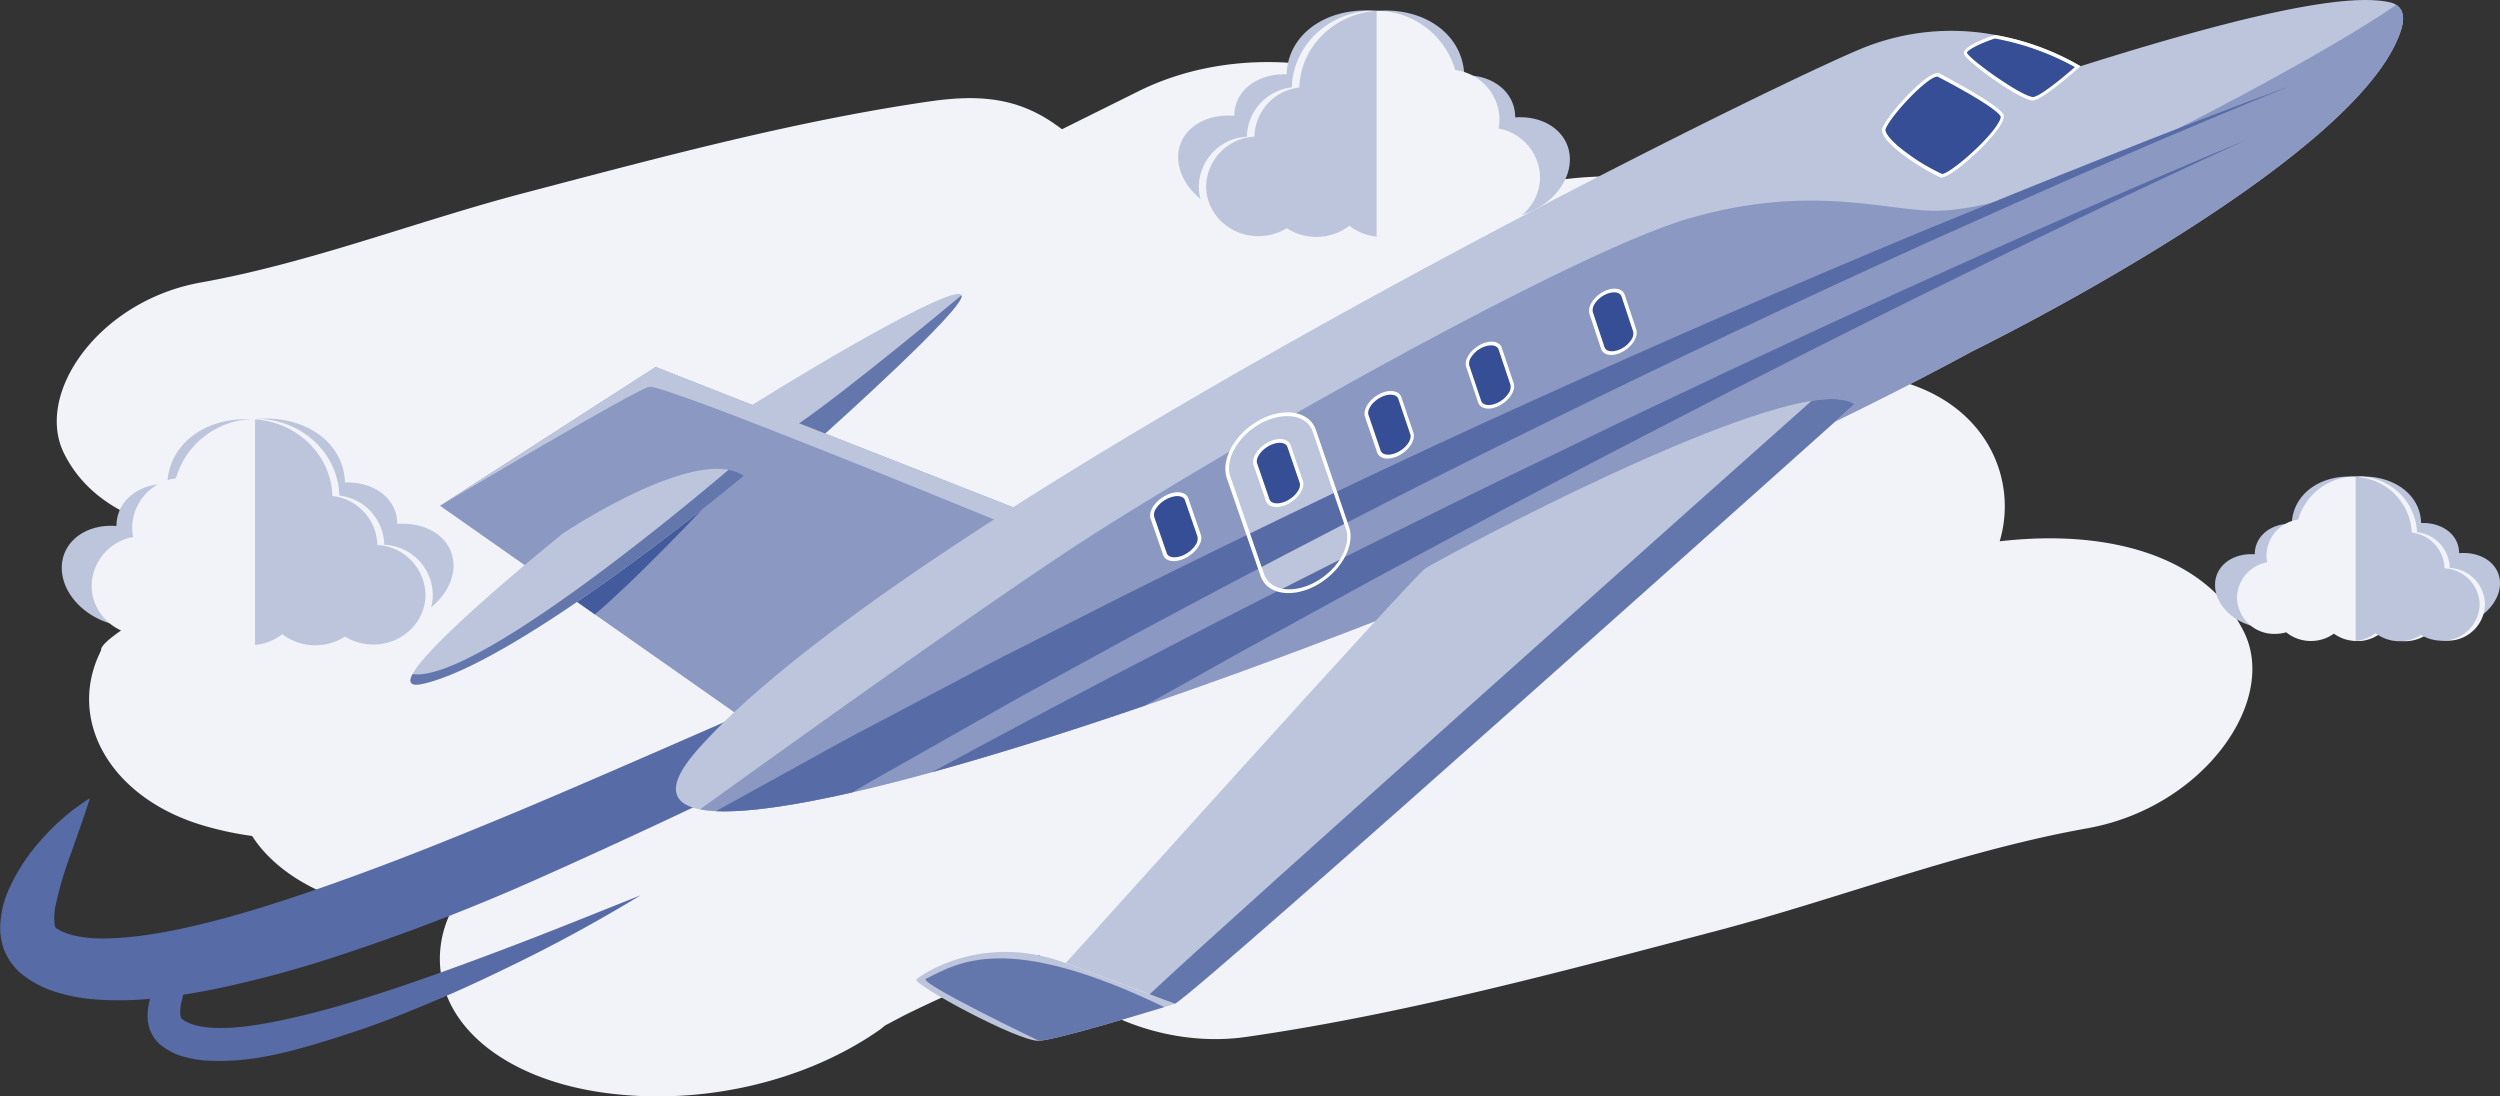 <svg id="Layer_1" data-name="Layer 1" xmlns="http://www.w3.org/2000/svg" viewBox="0 0 552 242.09"><rect x="0" y="0" width="552" height="242.09" fill="#333333" stroke="none"/><defs><style>.cls-1{fill:#f1f3f8;}.cls-2{fill:#bcc5dc;}.cls-3{fill:#576ca7;}.cls-4{fill:#8a98c2;}.cls-5{fill:#435a9c;}.cls-6{fill:#354e95;}.cls-7{fill:#fff;}.cls-8{fill:#6377ad;}</style></defs><title>growth</title><path class="cls-1" d="M-149.86,360.71c-8.22-16.51-29.37-22.84-53.93-20,4.1-13.71-2.86-30.56-22.88-35.61a96.37,96.37,0,0,0-14.26-2.49c9.58-17.36-6-35.27-30-40.24a43.48,43.48,0,0,0-10.83-1.89,84.38,84.38,0,0,0-21,.7,85.4,85.4,0,0,0-16.63,4.66c0.52-6.11-1.51-12.12-6.78-17.25-14.1-13.73-44.37-18.88-67.76-7.26l-16.91,8.4c-8-6.13-16-8-28.64-6.23-30.28,4.33-61,12.67-90.31,20.36-23.67,6.22-46.89,15.35-71.27,19.72-22.32,4-36.74,24.43-30.1,37.76,7.15,14.37,25.56,19.87,46.93,17.45-1.11,3.69-39.55,22.13-38.76,26-7.62,15,1.63,32.11,21.76,38.43a70.82,70.82,0,0,0,11.58,2.55C-585,413.07-575.67,419-564,421.42a37.91,37.91,0,0,0,9.42,1.64,77.77,77.77,0,0,0,8.45.26,24.17,24.17,0,0,0-1.61,5c-3.32,16.86,11.72,30.73,35.48,34.1,21.58,3.07,44.66-2.31,61.13-13.82,0.44-.31.84-0.66,1.26-1,1.41-.74,3.9-2.06,4.31-2.27,5.77-2.86,11.74-5.51,17.74-8.12,4-1.74,8-3.43,12-5.12,0.14,0.23.26,0.47,0.41,0.7,7,10.62,26,20.1,45.26,17.35,34.8-5,70.14-14.55,103.78-23.4,27.2-7.15,53.88-17.64,81.9-22.66C-158.81,399.52-142.24,376-149.86,360.71Z" transform="translate(645.32 -221.19)"/><path class="cls-2" d="M-93.32,350c0,4.41-4.37,8.62-9.77,9.41a10.62,10.62,0,0,1-5.3-.5,12.88,12.88,0,0,1-5.54,2.22,10.24,10.24,0,0,1-6.17-.88,12.72,12.72,0,0,1-4.48,2.33l-0.61.16V326.48c0.44,0,.87-0.06,1.29-0.07,7.32-.16,13,4.1,13.16,10.26,4.75-.15,8.39,2.64,8.39,6.66v0C-97.3,342.92-93.32,345.77-93.32,350Z" transform="translate(645.32 -221.19)"/><path class="cls-2" d="M-156.24,350.34c0,4.41,4.26,8.57,9.52,9.3a10.14,10.14,0,0,0,5.16-.56,12.17,12.17,0,0,0,5.39,2.15,9.77,9.77,0,0,0,6-1,12.08,12.08,0,0,0,4.36,2.28l0.6,0.15V326.48c-0.43,0-.85-0.05-1.26-0.06-7.13-.08-12.62,4.24-12.82,10.4-4.62-.1-8.18,2.74-8.18,6.76v0C-152.37,343.24-156.24,346.14-156.24,350.34Z" transform="translate(645.32 -221.19)"/><path class="cls-1" d="M-96.64,354.65a8.19,8.19,0,0,1-8.39,8,8.69,8.69,0,0,1-4.55-1.28,8.64,8.64,0,0,1-4.76,1.4,8.65,8.65,0,0,1-5.3-1.79,8.52,8.52,0,0,1-3.85,1.67l-0.53.07-0.69,0h-0.23a8.63,8.63,0,0,1-5.06-1.62,8.65,8.65,0,0,1-5.07,1.62,8.63,8.63,0,0,1-5.46-1.92,8.87,8.87,0,0,1-2.47.35,8.19,8.19,0,0,1-8.39-8,8.08,8.08,0,0,1,6.67-7.81,7.64,7.64,0,0,1-.16-1.56,8.11,8.11,0,0,1,7-7.87,13.21,13.21,0,0,1,12.57-9.52h0.35c0.31,0,.62,0,0.92,0s0.75,0.06,1.11.12a12.93,12.93,0,0,1,11.3,12.19,8.12,8.12,0,0,1,7.21,7.89v0A8.15,8.15,0,0,1-96.64,354.65Z" transform="translate(645.32 -221.19)"/><path class="cls-2" d="M-97.82,354.65a8.19,8.19,0,0,1-8.39,8,8.7,8.7,0,0,1-4.55-1.28,8.64,8.64,0,0,1-4.76,1.4,8.65,8.65,0,0,1-5.3-1.79,8.52,8.52,0,0,1-3.85,1.67l-0.53.07V326.48c0.38,0,.75.06,1.11,0.12a12.93,12.93,0,0,1,11.3,12.19,8.12,8.12,0,0,1,7.21,7.89v0A8.15,8.15,0,0,1-97.82,354.65Z" transform="translate(645.32 -221.19)"/><path class="cls-2" d="M-385.18,255.9c0,6.06,6,11.85,13.43,12.94a14.53,14.53,0,0,0,7.28-.69,17.66,17.66,0,0,0,7.61,3,14,14,0,0,0,8.48-1.21,17.44,17.44,0,0,0,6.16,3.2c0.28,0.08.56,0.16,0.85,0.22V223.6c-0.6-.05-1.2-0.09-1.78-0.1-10.06-.22-17.8,5.63-18.09,14.1-6.52-.21-11.54,3.63-11.54,9.16v0C-379.71,246.2-385.18,250.12-385.18,255.9Z" transform="translate(645.32 -221.19)"/><path class="cls-2" d="M-298.69,256.4c0,6.05-5.86,11.78-13.08,12.79a13.91,13.91,0,0,1-7.1-.77,16.72,16.72,0,0,1-7.42,3,13.45,13.45,0,0,1-8.26-1.31,16.57,16.57,0,0,1-6,3.13c-0.27.08-.55,0.15-0.82,0.21V223.6c0.59,0,1.17-.07,1.74-0.08,9.8-.1,17.34,5.84,17.63,14.3,6.35-.13,11.24,3.76,11.24,9.29v0C-304,246.64-298.69,250.63-298.69,256.4Z" transform="translate(645.32 -221.19)"/><path class="cls-1" d="M-380.62,262.33c0,6.05,5.16,11,11.53,11a11.93,11.93,0,0,0,6.26-1.76,11.86,11.86,0,0,0,6.53,1.93A11.88,11.88,0,0,0-349,271a11.67,11.67,0,0,0,5.29,2.3c0.24,0,.48.07,0.73,0.1s0.62,0.05.94,0.06h0.32a11.86,11.86,0,0,0,7-2.22,11.9,11.9,0,0,0,7,2.22,11.85,11.85,0,0,0,7.51-2.63,12.21,12.21,0,0,0,3.4.48c6.37,0,11.53-4.91,11.53-11a11.11,11.11,0,0,0-9.17-10.74,10.39,10.39,0,0,0,.22-2.15A11.15,11.15,0,0,0-324,236.66a18.16,18.16,0,0,0-17.28-13.09h-0.48c-0.42,0-.85,0-1.26,0s-1,.09-1.53.16c-8.64,1.26-15.29,8.24-15.54,16.75A11.16,11.16,0,0,0-370,251.36v0A11.21,11.21,0,0,0-380.62,262.33Z" transform="translate(645.32 -221.19)"/><path class="cls-2" d="M-379,262.33c0,6.05,5.16,11,11.54,11a11.93,11.93,0,0,0,6.26-1.76,11.88,11.88,0,0,0,6.54,1.93,11.87,11.87,0,0,0,7.28-2.46,11.69,11.69,0,0,0,5.29,2.3c0.24,0,.48.07,0.73,0.1V223.6q-0.77,0-1.53.16c-8.64,1.26-15.29,8.24-15.54,16.75a11.16,11.16,0,0,0-9.91,10.85v0A11.21,11.21,0,0,0-379,262.33Z" transform="translate(645.32 -221.19)"/><path class="cls-2" d="M-545.19,346.06c0,6.06-6,11.85-13.43,12.94a14.6,14.6,0,0,1-7.29-.69,17.63,17.63,0,0,1-7.61,3,14,14,0,0,1-8.48-1.21,17.4,17.4,0,0,1-6.16,3.2c-0.28.08-.56,0.16-0.85,0.22v-49.8c0.6-.05,1.2-0.09,1.78-0.1,10.06-.22,17.8,5.63,18.09,14.1,6.52-.21,11.54,3.63,11.54,9.16v0C-550.65,336.37-545.19,340.29-545.19,346.06Z" transform="translate(645.32 -221.19)"/><path class="cls-2" d="M-631.68,346.57c0,6.06,5.86,11.78,13.08,12.79a13.91,13.91,0,0,0,7.1-.77,16.75,16.75,0,0,0,7.41,3,13.45,13.45,0,0,0,8.27-1.31,16.61,16.61,0,0,0,6,3.13c0.27,0.08.54,0.15,0.82,0.21v-49.8q-0.88-.07-1.74-0.08c-9.8-.11-17.35,5.84-17.63,14.3-6.35-.14-11.24,3.76-11.24,9.29v0C-626.36,336.81-631.68,340.79-631.68,346.57Z" transform="translate(645.32 -221.19)"/><path class="cls-1" d="M-549.75,352.5c0,6.06-5.16,11-11.54,11a12,12,0,0,1-6.26-1.76,11.89,11.89,0,0,1-6.53,1.93,11.89,11.89,0,0,1-7.29-2.46,11.69,11.69,0,0,1-5.29,2.3c-0.24,0-.48.07-0.73,0.09s-0.62.05-.94,0.06h-0.32a11.84,11.84,0,0,1-7-2.23,11.88,11.88,0,0,1-7,2.23,11.84,11.84,0,0,1-7.51-2.64,12.11,12.11,0,0,1-3.4.48c-6.37,0-11.53-4.9-11.53-11a11.12,11.12,0,0,1,9.17-10.74,10.39,10.39,0,0,1-.22-2.15,11.15,11.15,0,0,1,9.66-10.81,18.16,18.16,0,0,1,17.28-13.09h0.48c0.42,0,.85,0,1.26,0s1,0.09,1.53.16c8.64,1.26,15.29,8.25,15.54,16.75a11.16,11.16,0,0,1,9.91,10.85v0A11.21,11.21,0,0,1-549.75,352.5Z" transform="translate(645.32 -221.19)"/><path class="cls-2" d="M-551.37,352.5c0,6.06-5.16,11-11.53,11a12,12,0,0,1-6.26-1.76,11.9,11.9,0,0,1-6.54,1.93,11.89,11.89,0,0,1-7.28-2.46,11.72,11.72,0,0,1-5.29,2.3c-0.24,0-.48.07-0.73,0.09v-49.8q0.77,0,1.53.16c8.64,1.26,15.29,8.25,15.54,16.75A11.16,11.16,0,0,1-562,341.53v0A11.21,11.21,0,0,1-551.37,352.5Z" transform="translate(645.32 -221.19)"/><path class="cls-3" d="M-460,383.27c-15,8.45-49.4,24.32-65,31.26A457.37,457.37,0,0,1-573,433a246.57,246.57,0,0,1-25.25,6.65c-4.33.85-8.72,1.56-13.23,2a69.69,69.69,0,0,1-14,.11,39.23,39.23,0,0,1-7.57-1.56,22.51,22.51,0,0,1-7.77-4.19,13.3,13.3,0,0,1-3.57-5.05,14,14,0,0,1-.88-5.3,21.52,21.52,0,0,1,1.88-8.07,42.87,42.87,0,0,1,7.7-11.55,47.69,47.69,0,0,1,10.23-8.6c-1.36,4.29-2.84,8.31-4.21,12.25A81,81,0,0,0-633,420.92a13.08,13.08,0,0,0-.26,4.37,2.26,2.26,0,0,0,.32.89,0.26,0.26,0,0,0,.17,0c1.61,1.23,4.88,2,8.37,2.19,7.17,0.26,15.21-1.15,23-3s15.76-4.34,23.61-7c15.69-5.32,31.22-11.55,46.69-18S-481,378.72-465.77,372Z" transform="translate(645.32 -221.19)"/><path class="cls-3" d="M-503.89,418.87a340.6,340.6,0,0,1-30,16.27c-5.12,2.48-10.28,4.88-15.55,7.08s-10.54,4.39-16,6.23-10.92,3.6-16.59,5-11.52,2.3-17.89,1.9a25,25,0,0,1-4.93-.87,14.29,14.29,0,0,1-5-2.56,8.35,8.35,0,0,1-2.28-3.14,8.9,8.9,0,0,1-.61-3.37,14.2,14.2,0,0,1,1.12-5.29,28.14,28.14,0,0,1,5-7.76,30.52,30.52,0,0,1,6.74-5.82c-0.93,2.86-2,5.52-2.92,8.13a58.6,58.6,0,0,0-2.4,7.5,9.85,9.85,0,0,0-.31,3,2.83,2.83,0,0,0,.19.78,1,1,0,0,0,.21.24c1.17,1,3.48,1.66,5.89,1.88,5,0.4,10.44-.44,15.78-1.55s10.77-2.53,16.11-4.16c10.7-3.23,21.29-7.09,31.86-11.06S-514.43,423.09-503.89,418.87Z" transform="translate(645.32 -221.19)"/><path class="cls-4" d="M-548.16,332.86l24.34,17.08h0l9.83,6.9,31.1,21.83L-425,336.25l3.88-2.84-79.44-31.18-47.53,30.59-0.07,0h0Z" transform="translate(645.32 -221.19)"/><path class="cls-2" d="M-548.08,332.82c1.94-1.16,42.85-25.5,46.1-26.21s77,29.64,77,29.64l3.88-2.84-79.44-31.18Z" transform="translate(645.32 -221.19)"/><path class="cls-5" d="M-523.81,349.94l9.83,6.9c8.54-7.14,23.55-23,23.55-23-1.65-5.33-31.17,15.36-33.27,16.07Z" transform="translate(645.32 -221.19)"/><path class="cls-2" d="M-490.75,399.9a25.77,25.77,0,0,0,3.5.39c6.77,0.32,17.14-1.18,30.1-4.14,5.44-1.24,11.33-2.74,17.61-4.47,14.07-3.87,30-8.86,46.95-14.67,60.67-20.78,133.55-51.56,182.83-78.3,0,0,85.66-41.91,94.64-71.06,0.79-2.56.4-4.44-1.14-5.4a4.52,4.52,0,0,0-1.43-.56c-7-1.54-23.12-.15-68.24,14.12h0a56.82,56.82,0,0,0-18.83-6.9h0a52.13,52.13,0,0,0-29.76,3.1C-261,243.06-446.18,335.3-491.47,386.93-498.11,394.5-497.29,398.62-490.75,399.9Z" transform="translate(645.32 -221.19)"/><path class="cls-4" d="M-490.75,399.9a25.77,25.77,0,0,0,3.5.39c6.77,0.32,17.14-1.18,30.1-4.14,5.44-1.24,11.33-2.74,17.61-4.47,14.07-3.87,30-8.86,46.95-14.67,60.67-20.78,133.55-51.56,182.83-78.3,0,0,85.66-41.91,94.64-71.06,0.79-2.56.4-4.44-1.14-5.4-9,6.43-30.28,18.24-48.29,27.4-23.5,12-43.18,18.44-54.5,18.06s-27.33-5.72-53.09,1.64c-26.25,7.5-106.3,52.91-137.35,73.46C-431.84,357.6-469.94,384.89-490.75,399.9Z" transform="translate(645.32 -221.19)"/><path class="cls-2" d="M-359.14,351.6c-3.63.55-6.48-.81-7.42-3.53L-374,326.62a8.12,8.12,0,0,1,1-6.56,15.18,15.18,0,0,1,6-5.78,13.36,13.36,0,0,1,4.51-1.52c3.63-.49,6.47.89,7.4,3.62l7.3,21.34a8.11,8.11,0,0,1-1,6.5,15.27,15.27,0,0,1-5.93,5.8A13.47,13.47,0,0,1-359.14,351.6Z" transform="translate(645.32 -221.19)"/><path class="cls-6" d="M-362.82,332.74c-1.29.19-2.28-.23-2.57-1.08l-2.73-7.92c-0.46-1.34.84-3.33,2.89-4.44a6,6,0,0,1,2-.68c1.29-.18,2.27.24,2.57,1.09l2.71,7.91a2.3,2.3,0,0,1-.16,1.65,6.16,6.16,0,0,1-2.72,2.78A5.89,5.89,0,0,1-362.82,332.74Z" transform="translate(645.32 -221.19)"/><path class="cls-7" d="M-363.28,319h0c1.13-.16,2,0.18,2.22.88l2.71,7.91c0.38,1.11-.82,2.89-2.63,3.87a5.56,5.56,0,0,1-1.83.63c-1.13.16-2-.17-2.22-0.87l-2.72-7.92c-0.38-1.12.82-2.89,2.64-3.87a5.56,5.56,0,0,1,1.83-.63m0-.83a6.36,6.36,0,0,0-2.12.72c-2.26,1.22-3.66,3.46-3.13,5l2.73,7.92c0.36,1,1.52,1.5,2.93,1.29a6.32,6.32,0,0,0,2.11-.73c2.25-1.23,3.64-3.46,3.11-5l-2.71-7.9c-0.36-1-1.51-1.5-2.92-1.31h0Z" transform="translate(645.32 -221.19)"/><path class="cls-3" d="M-439.54,391.68c14.07-3.87,30-8.86,46.95-14.67l8.84-4.93,10.44-5.85c3.46-1.95,6.94-3.82,10.4-5.72l20.59-11.28L-322,338.29l10.08-5.39,10-5.27,10-5.24,5-2.6,4.94-2.56,19.61-10.12,19.38-9.82c6.4-3.24,12.79-6.39,19.14-9.57,25.13-12.46,49.87-24.4,74.29-35.54-24.62,10.24-49.59,21.28-75,32.82-6.41,2.95-12.87,5.87-19.34,8.87l-19.6,9.13-19.84,9.41-5,2.38-5,2.43-10.08,4.88L-313.61,327l-10.22,5-20.64,10.22-20.89,10.57c-3.52,1.78-7,3.53-10.56,5.37l-10.61,5.49Q-412.81,377.2-439.54,391.68Z" transform="translate(645.32 -221.19)"/><path class="cls-3" d="M-487.25,400.29c6.77,0.32,17.14-1.18,30.1-4.14q2.17-1.29,4.35-2.54l11.77-6.66,11.67-6.62,5.8-3.28,2.9-1.64,2.9-1.59,23-12.57c30.23-16.23,60-31.69,89.4-46.06q43.13-21.21,84.91-40.14l20.53-9.19c6.79-3,13.54-6,20.27-8.87l10-4.32,10-4.23q9.91-4.18,19.75-8.17-9.9,3.65-19.88,7.49l-10,3.88-10.11,4c-6.78,2.66-13.58,5.44-20.43,8.18L-221,272.29q-42.15,17.5-85.78,37.3C-336.51,323-366.7,337.5-397.42,352.8l-23.43,11.87-3,1.49-2.95,1.55-5.91,3.12-11.9,6.27-12,6.32c-4,2.13-8,4.39-12,6.59Z" transform="translate(645.32 -221.19)"/><path class="cls-2" d="M-410,433.84l18.56,6.89,5.59,2.08c5.9-3.29,150.08-132.4,150.08-132.4-1.89-1.26-5.2-1.4-9.5-.72-24.78,3.91-83.21,35.52-85.42,37.06C-333.35,348.57-410,433.84-410,433.84Z" transform="translate(645.32 -221.19)"/><path class="cls-2" d="M-415.92,451c3.66-.21,21.26-5.5,27.66-7.45l2.36-.72-24.15-9c-18.4-6.83-32,2.65-32.94,3.63S-420.44,451.24-415.92,451Z" transform="translate(645.32 -221.19)"/><path class="cls-2" d="M-479.23,310.59l10.35,4.06,5.75,2.25s31.32-28,30.11-30.53S-460.78,299.09-479.23,310.59Z" transform="translate(645.32 -221.19)"/><path class="cls-2" d="M-551.93,372.17c21.51-4.81,70.91-45.93,70.91-45.93a8.89,8.89,0,0,0-3.43-1.32C-496.83,322.7-521.06,339-521.06,339s-29.09,23.41-33.16,31C-555.21,371.88-554.7,372.79-551.93,372.17Z" transform="translate(645.32 -221.19)"/><path class="cls-6" d="M-216.44,260a0.46,0.46,0,0,1-.18,0c-2.44-.79-13.72-7.77-12.71-10.43s9-11.53,11.64-11.84a0.63,0.63,0,0,1,.37,0c0.13,0.07,12.52,6.38,14,8.85a1.76,1.76,0,0,1-.24,1.39C-205.36,251.81-214.23,259.73-216.44,260Z" transform="translate(645.32 -221.19)"/><path class="cls-7" d="M-217.71,238.12h0a0.36,0.36,0,0,1,.21,0c3.47,1.76,12.69,6.74,13.91,8.74a1.47,1.47,0,0,1-.25,1c-1.86,3.87-10.7,11.52-12.64,11.75a42.4,42.4,0,0,1-7.49-4.41c-4.44-3.19-5.24-5-5-5.53,1.1-2.91,8.95-11.28,11.3-11.56m0-.79c-2.79.32-10.85,9.15-12,12.13-1.21,3.21,10.88,10.27,12.9,10.92a0.76,0.76,0,0,0,.3,0c2.78-.35,15-11.57,13.46-14s-14.14-9-14.14-9a0.89,0.89,0,0,0-.54-0.08h0Z" transform="translate(645.32 -221.19)"/><path class="cls-6" d="M-196.34,243c-2.23.26-14.3-8.22-15-10,0.55-1.41,4.34-3,6.6-3.67a58,58,0,0,1,18.19,6.62c-2.46,2.2-8,6.83-9.77,7.08h0Z" transform="translate(645.32 -221.19)"/><path class="cls-7" d="M-204.86,229.69A58.06,58.06,0,0,1-187.18,236c-3.08,2.71-7.67,6.39-9.14,6.6-2.13.25-14.07-8.22-14.71-9.78,0.23-.68,3.2-2.17,6.18-3.12m0.07-.8h0c-0.34.11-7.6,2.44-6.88,4.25s12.84,10.52,15.32,10.22h0c2.43-.35,10.39-7.56,10.39-7.56h0a56.82,56.82,0,0,0-18.83-6.9h0Z" transform="translate(645.32 -221.19)"/><path class="cls-6" d="M-316.14,311c-1.25.17-2.2-.24-2.49-1.08l-2.63-7.81c-0.44-1.32.81-3.27,2.79-4.35a5.68,5.68,0,0,1,1.91-.65c1.25-.17,2.2.26,2.48,1.1l2.62,7.8a2.67,2.67,0,0,1-.45,2.19,6.26,6.26,0,0,1-2.33,2.15A5.67,5.67,0,0,1-316.14,311Z" transform="translate(645.32 -221.19)"/><path class="cls-7" d="M-316.57,297.48c1.09-.14,1.91.19,2.14,0.88l2.62,7.8a2.33,2.33,0,0,1-.39,1.81,5.81,5.81,0,0,1-2.15,2,5.24,5.24,0,0,1-1.77.61c-1.09.15-1.91-.18-2.15-0.87l-2.63-7.81a2.34,2.34,0,0,1,.4-1.82,5.79,5.79,0,0,1,2.16-2,5.25,5.25,0,0,1,1.77-.6m0-.81a6,6,0,0,0-2,.69c-2.18,1.18-3.54,3.38-3,4.9l2.63,7.82c0.35,1,1.47,1.48,2.83,1.29a6,6,0,0,0,2-.7c2.18-1.19,3.52-3.38,3-4.9l-2.62-7.8c-0.34-1-1.46-1.49-2.82-1.31h0Z" transform="translate(645.32 -221.19)"/><path class="cls-6" d="M-289,299.13c-1.23.16-2.16-.25-2.44-1.09l-2.58-7.75c-0.43-1.31.8-3.24,2.74-4.29a5.54,5.54,0,0,1,1.87-.64c1.23-.16,2.16.26,2.43,1.09l2.56,7.73c0.43,1.3-.79,3.23-2.73,4.29A5.5,5.5,0,0,1-289,299.13Z" transform="translate(645.32 -221.19)"/><path class="cls-7" d="M-289.39,285.77h0c1.07-.14,1.87.2,2.1,0.88l2.57,7.73a2.34,2.34,0,0,1-.38,1.79,5.68,5.68,0,0,1-2.11,1.95,5.17,5.17,0,0,1-1.73.6c-1.07.14-1.88-.19-2.1-0.87l-2.58-7.75a2.31,2.31,0,0,1,.39-1.79,5.66,5.66,0,0,1,2.12-1.95,5,5,0,0,1,1.74-.59m0-.81a5.79,5.79,0,0,0-2,.68c-2.14,1.16-3.47,3.33-3,4.84l2.58,7.75c0.34,1,1.44,1.48,2.77,1.3a5.86,5.86,0,0,0,2-.69c2.13-1.17,3.45-3.33,3-4.84l-2.56-7.73c-0.34-1-1.43-1.48-2.77-1.31h0Z" transform="translate(645.32 -221.19)"/><path class="cls-6" d="M-338.31,322c-1.27.18-2.24-.23-2.53-1.08l-2.68-7.86c-0.45-1.33.82-3.3,2.84-4.39a5.88,5.88,0,0,1,1.94-.66c1.27-.17,2.24.25,2.52,1.09l2.66,7.85c0.45,1.33-.82,3.29-2.82,4.39A5.75,5.75,0,0,1-338.31,322Z" transform="translate(645.32 -221.19)"/><path class="cls-7" d="M-338.76,308.37c1.11-.15,1.94.19,2.18,0.88l2.66,7.85c0.37,1.1-.81,2.86-2.58,3.82a5.31,5.31,0,0,1-1.8.62c-1.11.16-1.94-.18-2.18-0.87l-2.68-7.86c-0.38-1.11.81-2.86,2.6-3.83a5.36,5.36,0,0,1,1.8-.62m0-.82a6.13,6.13,0,0,0-2.08.71c-2.22,1.2-3.6,3.42-3.08,5l2.68,7.86c0.35,1,1.49,1.49,2.87,1.29a6.19,6.19,0,0,0,2.07-.72c2.21-1.21,3.58-3.42,3.06-4.95l-2.66-7.85c-0.35-1-1.48-1.5-2.87-1.31h0Z" transform="translate(645.32 -221.19)"/><path class="cls-6" d="M-385.46,344.56c-1.31.19-2.31-.22-2.62-1.08l-2.77-8c-0.47-1.35.85-3.36,2.93-4.49a6.07,6.07,0,0,1,2-.69c1.31-.19,2.31.23,2.61,1.09l2.76,8a2.33,2.33,0,0,1-.16,1.66,6.31,6.31,0,0,1-2.76,2.82A6.17,6.17,0,0,1-385.46,344.56Z" transform="translate(645.32 -221.19)"/><path class="cls-7" d="M-385.93,330.76c1.14-.16,2,0.17,2.25.88l2.76,8a2.37,2.37,0,0,1-.41,1.86,6.15,6.15,0,0,1-2.26,2.05,5.68,5.68,0,0,1-1.86.65c-1.15.17-2-.16-2.25-0.87l-2.77-8a2.35,2.35,0,0,1,.41-1.86,6.15,6.15,0,0,1,2.27-2.05,5.66,5.66,0,0,1,1.86-.64m0-.84a6.46,6.46,0,0,0-2.15.74c-2.3,1.24-3.72,3.5-3.18,5.06l2.77,8c0.37,1.05,1.54,1.5,3,1.29a6.54,6.54,0,0,0,2.15-.75c2.28-1.24,3.7-3.51,3.16-5.05l-2.76-8c-0.36-1.05-1.54-1.51-3-1.3h0Z" transform="translate(645.32 -221.19)"/><path class="cls-8" d="M-391.49,440.73l5.59,2.08c5.9-3.29,150.08-132.4,150.08-132.4-1.89-1.26-5.2-1.4-9.5-.72C-259.14,322-374.37,424.57-391.49,440.73Z" transform="translate(645.32 -221.19)"/><path class="cls-8" d="M-415.92,451c3.66-.21,21.26-5.5,27.66-7.45-34.81-16.75-45.36-9.83-52.63-6.24C-442.68,438.18-415.92,451-415.92,451Z" transform="translate(645.32 -221.19)"/><path class="cls-8" d="M-551.93,372.17c21.51-4.81,70.91-45.93,70.91-45.93a8.89,8.89,0,0,0-3.43-1.32c-10.24,8.69-56.27,47-69.78,45.11C-555.21,371.88-554.7,372.79-551.93,372.17Z" transform="translate(645.32 -221.19)"/><path class="cls-8" d="M-468.87,314.66l5.75,2.25s31.32-28,30.11-30.53C-433,286.38-458.06,307.26-468.87,314.66Z" transform="translate(645.32 -221.19)"/><path class="cls-7" d="M-362.45,313.17h0c3.47-.47,6.17.83,7,3.41l7.3,21.35c1.28,3.73-1.71,9-6.69,11.74a12.88,12.88,0,0,1-4.34,1.53c-3.47.52-6.17-.75-7.06-3.32l-7.41-21.46c-1.3-3.78,1.74-9.07,6.78-11.78a12.89,12.89,0,0,1,4.37-1.47m0-.83a13.8,13.8,0,0,0-4.65,1.57c-5.45,2.93-8.71,8.72-7.27,12.91l7.41,21.46c1,3,4.12,4.29,7.77,3.74a13.89,13.89,0,0,0,4.62-1.62c5.38-3,8.58-8.74,7.17-12.88l-7.3-21.34c-1-3-4.1-4.33-7.75-3.84h0Z" transform="translate(645.32 -221.19)"/></svg>